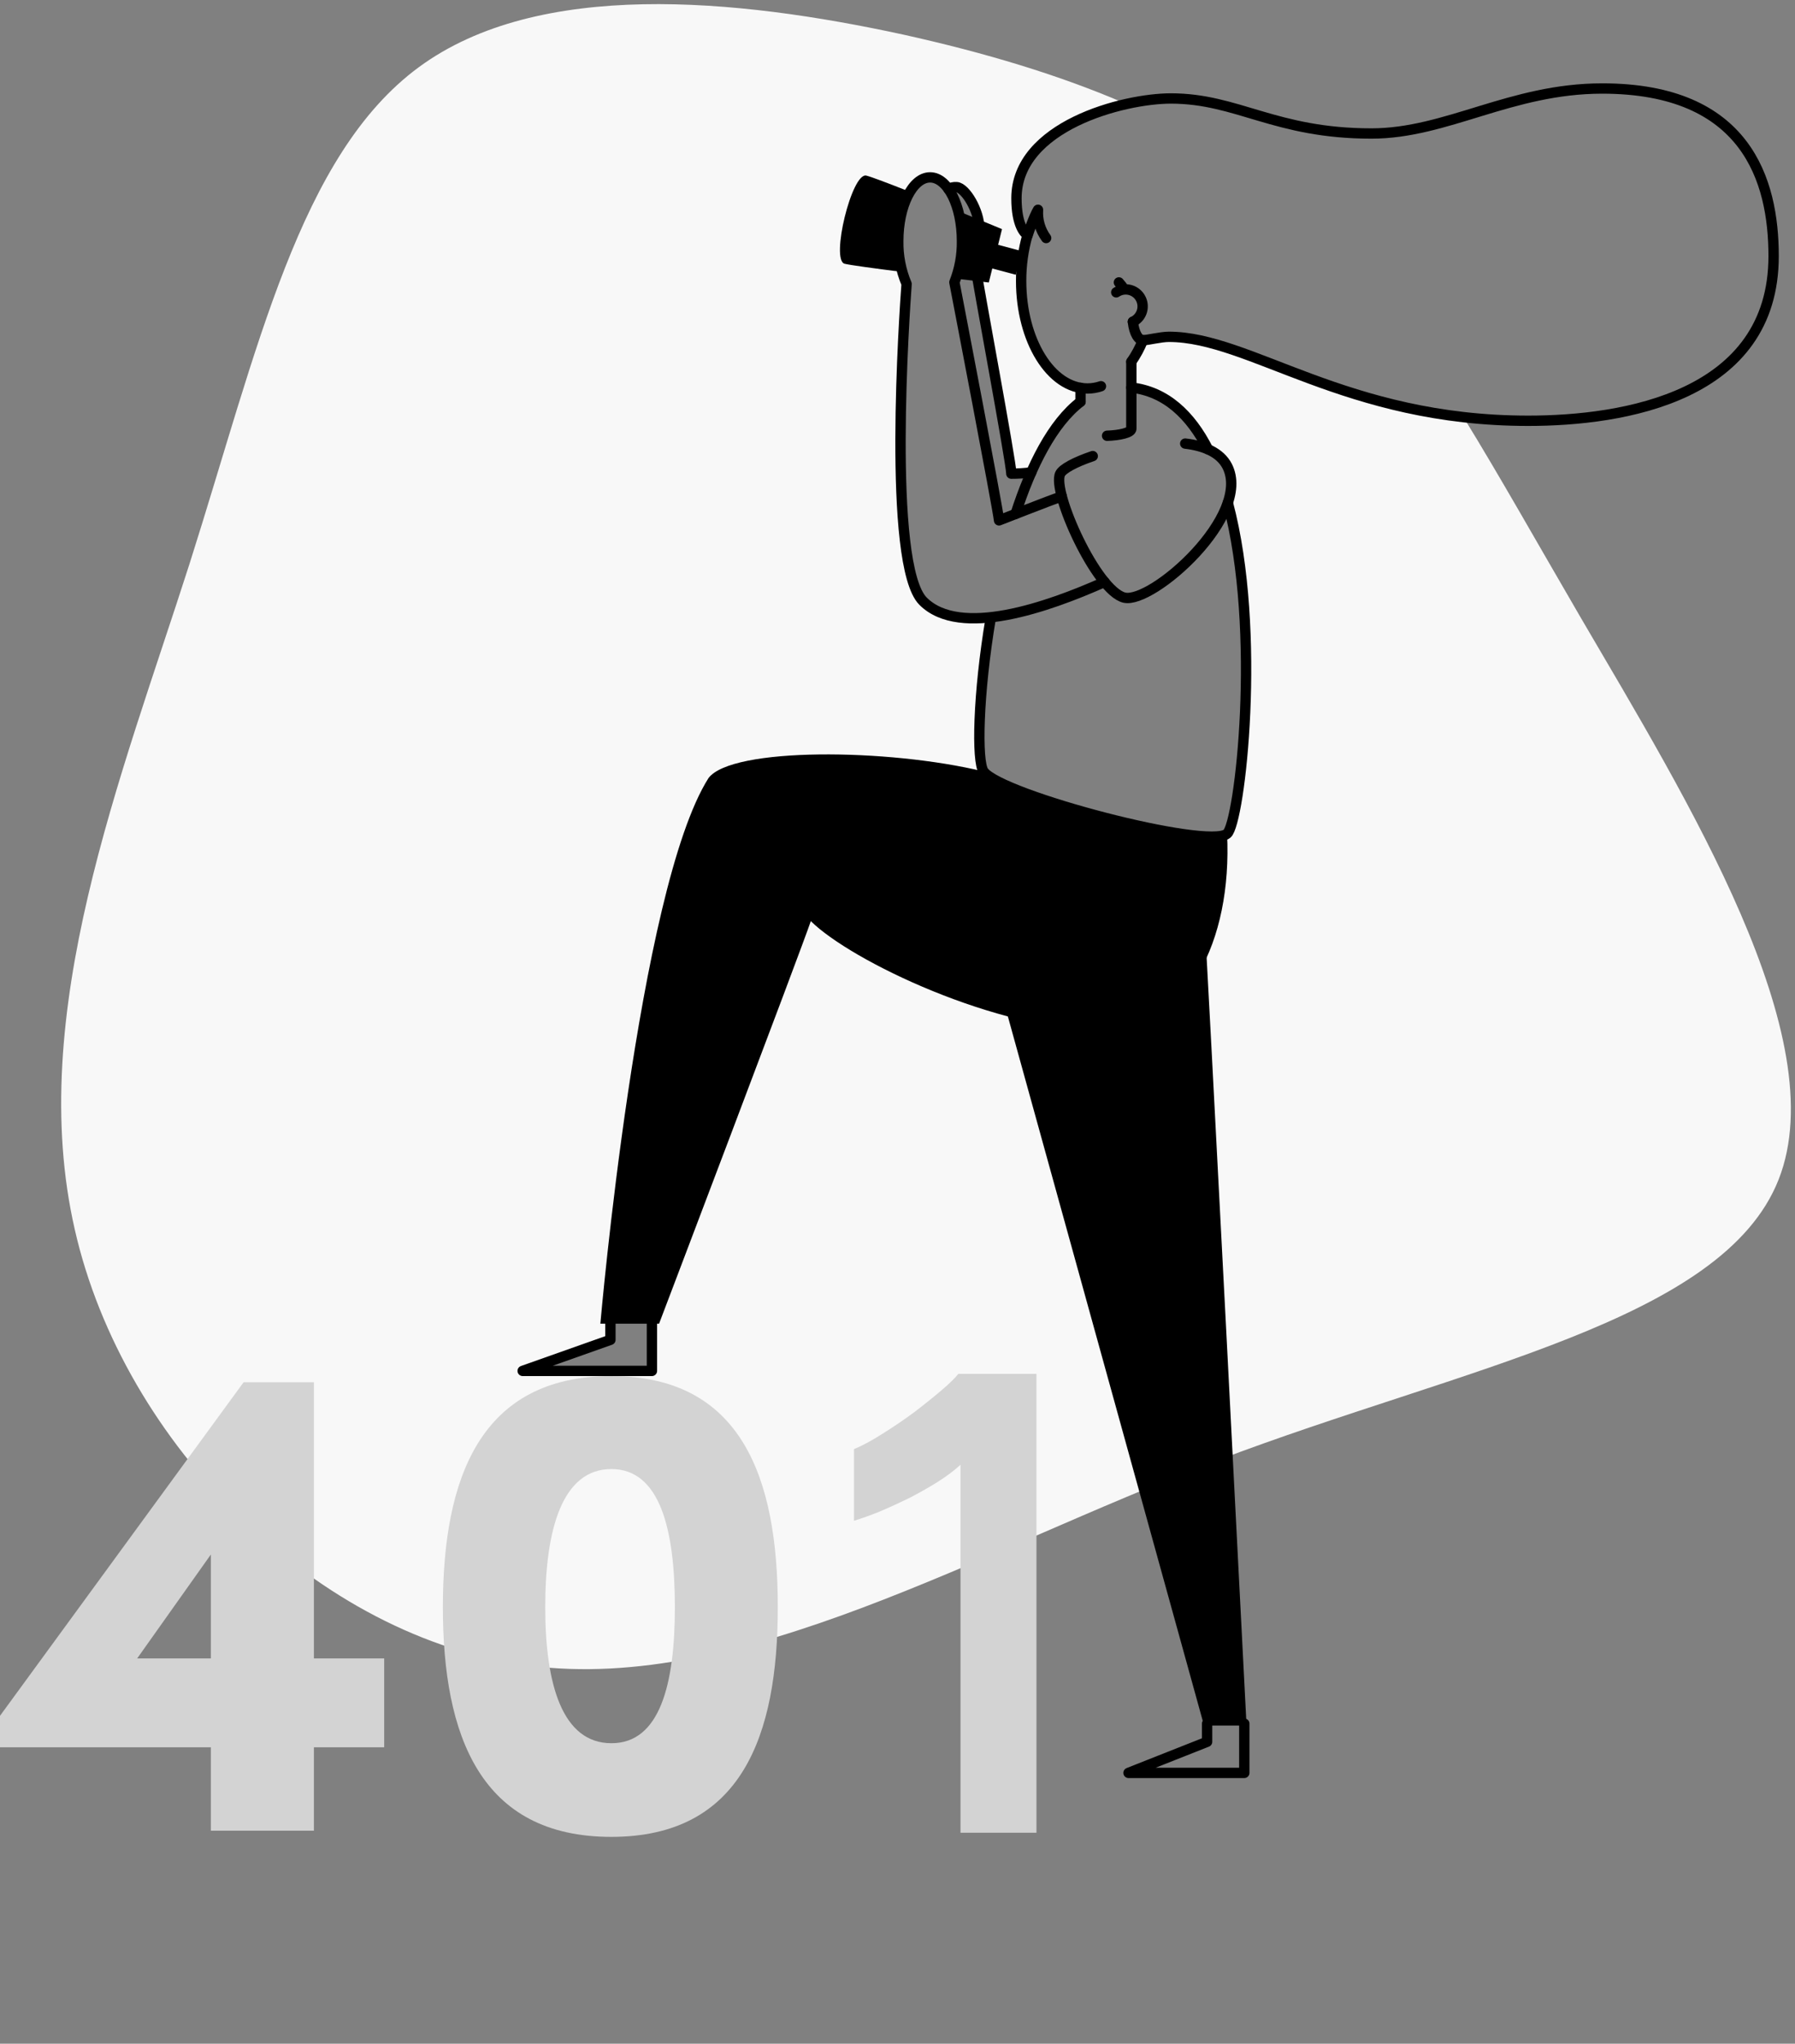 <svg width="434" height="494" viewBox="0 0 434 494" fill="none" xmlns="http://www.w3.org/2000/svg">
<rect x="0" y="0" width="434" height="494" fill="#808080" stroke="none"/>
<path d="M241.754 125.701L235.873 94.996L230.867 67.957V67.919C230.824 68.022 230.786 68.131 230.742 68.229C231.356 71.405 241.319 123.156 241.537 125.783L241.754 125.701Z" fill="#F8F8F8"/>
<path d="M232.393 61.551V61.513C232.396 61.544 232.396 61.574 232.393 61.605V61.551Z" fill="#F8F8F8"/>
<path d="M382.167 149.244C371.481 130.895 362.479 114.873 353.84 100.843C319.573 96.954 299.792 81.428 282.623 81.428C280.625 81.428 277.519 82.244 276.341 82.244L273.735 87.138L273.811 93.876L277.845 94.638L283.275 97.536L287.125 101.131L291.838 108.157L291.517 108.369C293.836 109.267 295.66 110.648 296.686 112.655C298.028 115.265 297.914 118.332 296.844 121.514C305.146 152.643 299.76 198.939 296.659 201.511C291.968 205.405 241.955 192.266 237.801 186.469C236.074 184.076 236.427 167.701 239.528 149.342L239.924 149.151C233.11 149.967 226.99 149.151 223.151 145.317C214.399 136.551 218.688 75.103 219.166 68.637C217.781 65.36 217.097 61.829 217.157 58.271C217.19 49.777 220.627 42.876 224.884 42.876C226.779 42.876 228.516 44.252 229.857 46.525L229.314 45.219H231.312L233.414 46.623L236.129 51.555L236.802 55.324L236.595 68.74L244.534 114.476L249.355 114.003L251.804 108.565L257.109 101.104L261.263 96.573V93.702C253.205 92.321 246.928 81.281 246.928 67.87C246.928 66.859 246.961 65.858 247.031 64.879L247.488 59.125L248.335 57.227C248.373 57.081 248.411 56.934 248.454 56.792C247.83 56.45 245.739 54.524 245.739 47.89C245.739 34.838 260.161 27.822 272.253 25.103C256.17 18.142 238.17 12.742 218.346 8.353C177.922 -0.424 130.178 -5.02 101.281 16.228C72.384 37.475 62.344 84.283 45.849 136.203C29.234 188.117 6.168 245.127 18.076 297.177C29.853 349.096 76.717 396.045 128.071 402.626C179.426 409.206 235.216 375.434 294.493 352.947C353.769 330.459 416.515 319.403 430.035 285.125C443.555 250.848 407.958 193.338 382.167 149.244ZM157.625 331.367H126.372L147.58 323.857V319.468H157.625V331.367Z" fill="#F8F8F8"/>
<path d="M250.898 51.511C250.894 51.239 250.909 50.966 250.941 50.695C249.947 52.359 248.655 56.134 248.443 56.83L248.481 56.911L250.898 51.511Z" fill="#F8F8F8"/>
<path d="M92.892 422.351H75.897V442.51H50.98V422.351H0V414.737L58.902 334.108H75.897V400.869H92.892V422.351ZM50.98 400.869V375.75L33.165 400.869H50.98Z" fill="#D3D3D3"/>
<path d="M107.08 388.475C107.08 357.243 116.153 332.618 147.803 332.618C179.296 332.618 188.059 357.243 188.059 388.475C188.059 419.544 179.317 444 147.803 444C116.153 444 107.08 419.544 107.08 388.475ZM163.175 388.475C163.175 369.637 159.542 355.095 147.83 355.095C135.95 355.095 131.829 369.637 131.829 388.475C131.829 407.145 135.95 421.361 147.83 421.361C159.542 421.382 163.175 407.145 163.175 388.475Z" fill="#D3D3D3"/>
<path d="M291.116 220.822C291.582 225.271 301.394 417.086 301.394 417.086H291.116L241.135 236.479L291.116 220.822Z" fill="black"/>
<path d="M296.681 201.522C297.979 227.73 286.831 249.195 267.474 249.195C240.901 249.195 205.722 232.227 196.041 222.65C193.625 229.807 159.352 319.953 159.352 319.953H145.159C145.159 319.953 154.254 214.993 171.303 188.073C176.912 180.59 214.697 180.868 237.823 186.48C256.181 198.113 290.345 203.306 296.681 201.522Z" fill="black"/>
<path d="M229.314 45.703C229.914 45.34 230.613 45.176 231.312 45.236C233.392 45.382 236.791 50.886 236.791 55.34C236.791 59.794 235.536 61.469 235.917 64.705C236.297 67.941 244.523 111.817 244.523 114.493C246.135 114.496 247.746 114.392 249.344 114.183" stroke="black" stroke-width="2.5" stroke-linecap="round" stroke-linejoin="round"/>
<path d="M273.54 93.68C281.858 94.615 287.847 100.293 292.082 108.602" stroke="black" stroke-width="2.5" stroke-miterlimit="10" stroke-linecap="round"/>
<path d="M245.549 124.221C249.35 112.475 254.53 102.261 261.252 97.111" stroke="black" stroke-width="2.5" stroke-miterlimit="10" stroke-linecap="round"/>
<path d="M296.866 121.524C305.168 152.653 299.781 198.95 296.681 201.522C291.99 205.416 241.976 192.277 237.823 186.48C236.096 184.087 236.449 167.712 239.549 149.352" stroke="black" stroke-width="2.5" stroke-miterlimit="10" stroke-linecap="round"/>
<path d="M256.718 119.969C254.508 120.719 241.548 125.782 241.548 125.782C241.33 123.172 231.367 71.399 230.753 68.228C232.011 65.064 232.632 61.682 232.583 58.276C232.583 49.776 229.135 42.875 224.884 42.875C220.632 42.875 217.19 49.776 217.19 58.276C217.129 61.834 217.814 65.365 219.199 68.642C218.721 75.113 214.431 136.561 223.184 145.322C232.111 154.263 253.335 146.78 267.062 140.661" stroke="black" stroke-width="2.5" stroke-linecap="round" stroke-linejoin="round"/>
<path d="M247.094 60.712L238.959 58.549L237.45 64.241L245.585 66.404L247.094 60.712Z" fill="black"/>
<path d="M286.565 107.222C291.208 107.766 295.019 109.397 296.708 112.66C302.838 124.581 278.562 146.057 271.845 144.458C265.129 142.859 254.296 118.854 256.322 114.547C256.897 113.313 259.976 111.676 264.205 110.245" stroke="black" stroke-width="2.5" stroke-miterlimit="10" stroke-linecap="round"/>
<path d="M261.252 97.112V93.74" stroke="black" stroke-width="2.5" stroke-linecap="round" stroke-linejoin="round"/>
<path d="M273.539 87.436V103.632C273.539 104.611 270.645 105.236 267.67 105.329" stroke="black" stroke-width="2.5" stroke-linecap="round" stroke-linejoin="round"/>
<path d="M276.341 82.232C275.605 84.067 274.665 85.813 273.54 87.437" stroke="black" stroke-width="2.5" stroke-linecap="round" stroke-linejoin="round"/>
<path d="M266.193 93.359C265.143 93.716 264.043 93.9 262.935 93.903C254.074 93.903 246.895 82.271 246.895 67.924C246.878 64.178 247.392 60.448 248.421 56.847" stroke="black" stroke-width="2.5" stroke-linecap="round" stroke-linejoin="round"/>
<path d="M273.909 77.773C274.223 80.737 275.342 82.232 276.341 82.232C277.519 82.232 280.625 81.416 282.623 81.416C302.246 81.416 325.29 101.707 369.499 101.707C392.592 101.707 428.83 95.871 428.83 61.904C428.83 43.56 422.238 21.394 387.395 21.394C365.269 21.394 349.767 32.27 331.589 32.27C308.241 32.27 299.238 23.803 283.107 23.803C271.617 23.803 245.761 30.47 245.761 47.938C245.761 54.573 247.835 56.498 248.476 56.84C248.687 56.133 249.98 52.37 250.973 50.706C250.798 53.144 251.495 55.566 252.939 57.537" stroke="black" stroke-width="2.5" stroke-linecap="round" stroke-linejoin="round"/>
<path d="M270.531 68.262C270.986 68.78 271.411 69.325 271.802 69.893" stroke="black" stroke-width="2.5" stroke-linecap="round" stroke-linejoin="round"/>
<path d="M269.885 70.66C270.559 70.2 271.356 69.955 272.171 69.958C273.103 69.957 274.007 70.275 274.734 70.858C275.461 71.442 275.968 72.256 276.17 73.167C276.373 74.078 276.259 75.031 275.848 75.868C275.437 76.706 274.753 77.378 273.909 77.773" stroke="black" stroke-width="2.5" stroke-linecap="round" stroke-linejoin="round"/>
<path d="M232.583 58.277C232.617 61.363 232.119 64.432 231.111 67.348C235.732 67.892 239.077 68.289 239.077 68.289L242.264 55.384C242.264 55.384 237.551 53.421 231.681 51.033C232.293 53.399 232.596 55.834 232.583 58.277Z" fill="black"/>
<path d="M217.189 58.277C217.189 53.475 218.275 49.189 220.013 46.367C214.947 44.371 210.685 42.75 209.474 42.446C205.95 41.576 200.786 62.899 204.212 63.753C205.597 64.096 211.553 64.895 218.161 65.733C217.505 63.302 217.178 60.794 217.189 58.277Z" fill="black"/>
<path d="M157.625 319.468V331.367H126.372L147.586 323.857V319.468" stroke="black" stroke-width="2.5" stroke-linecap="round" stroke-linejoin="round"/>
<path d="M300.851 416.635V428.534H272.855L291.854 421.023V416.635" stroke="black" stroke-width="2.5" stroke-linecap="round" stroke-linejoin="round"/>
<path d="M232.23 443V354.055C230.707 355.461 228.832 356.867 226.605 358.273C224.438 359.621 222.152 360.91 219.75 362.141C217.348 363.312 214.975 364.396 212.631 365.393C210.287 366.33 208.236 367.062 206.479 367.59V350.275C208.471 349.455 210.756 348.225 213.334 346.584C215.971 344.943 218.52 343.215 220.98 341.398C223.441 339.523 225.668 337.736 227.66 336.037C229.652 334.338 231 333.02 231.703 332.082H250.6V443H232.23Z" fill="#D3D3D3"/>
</svg>
